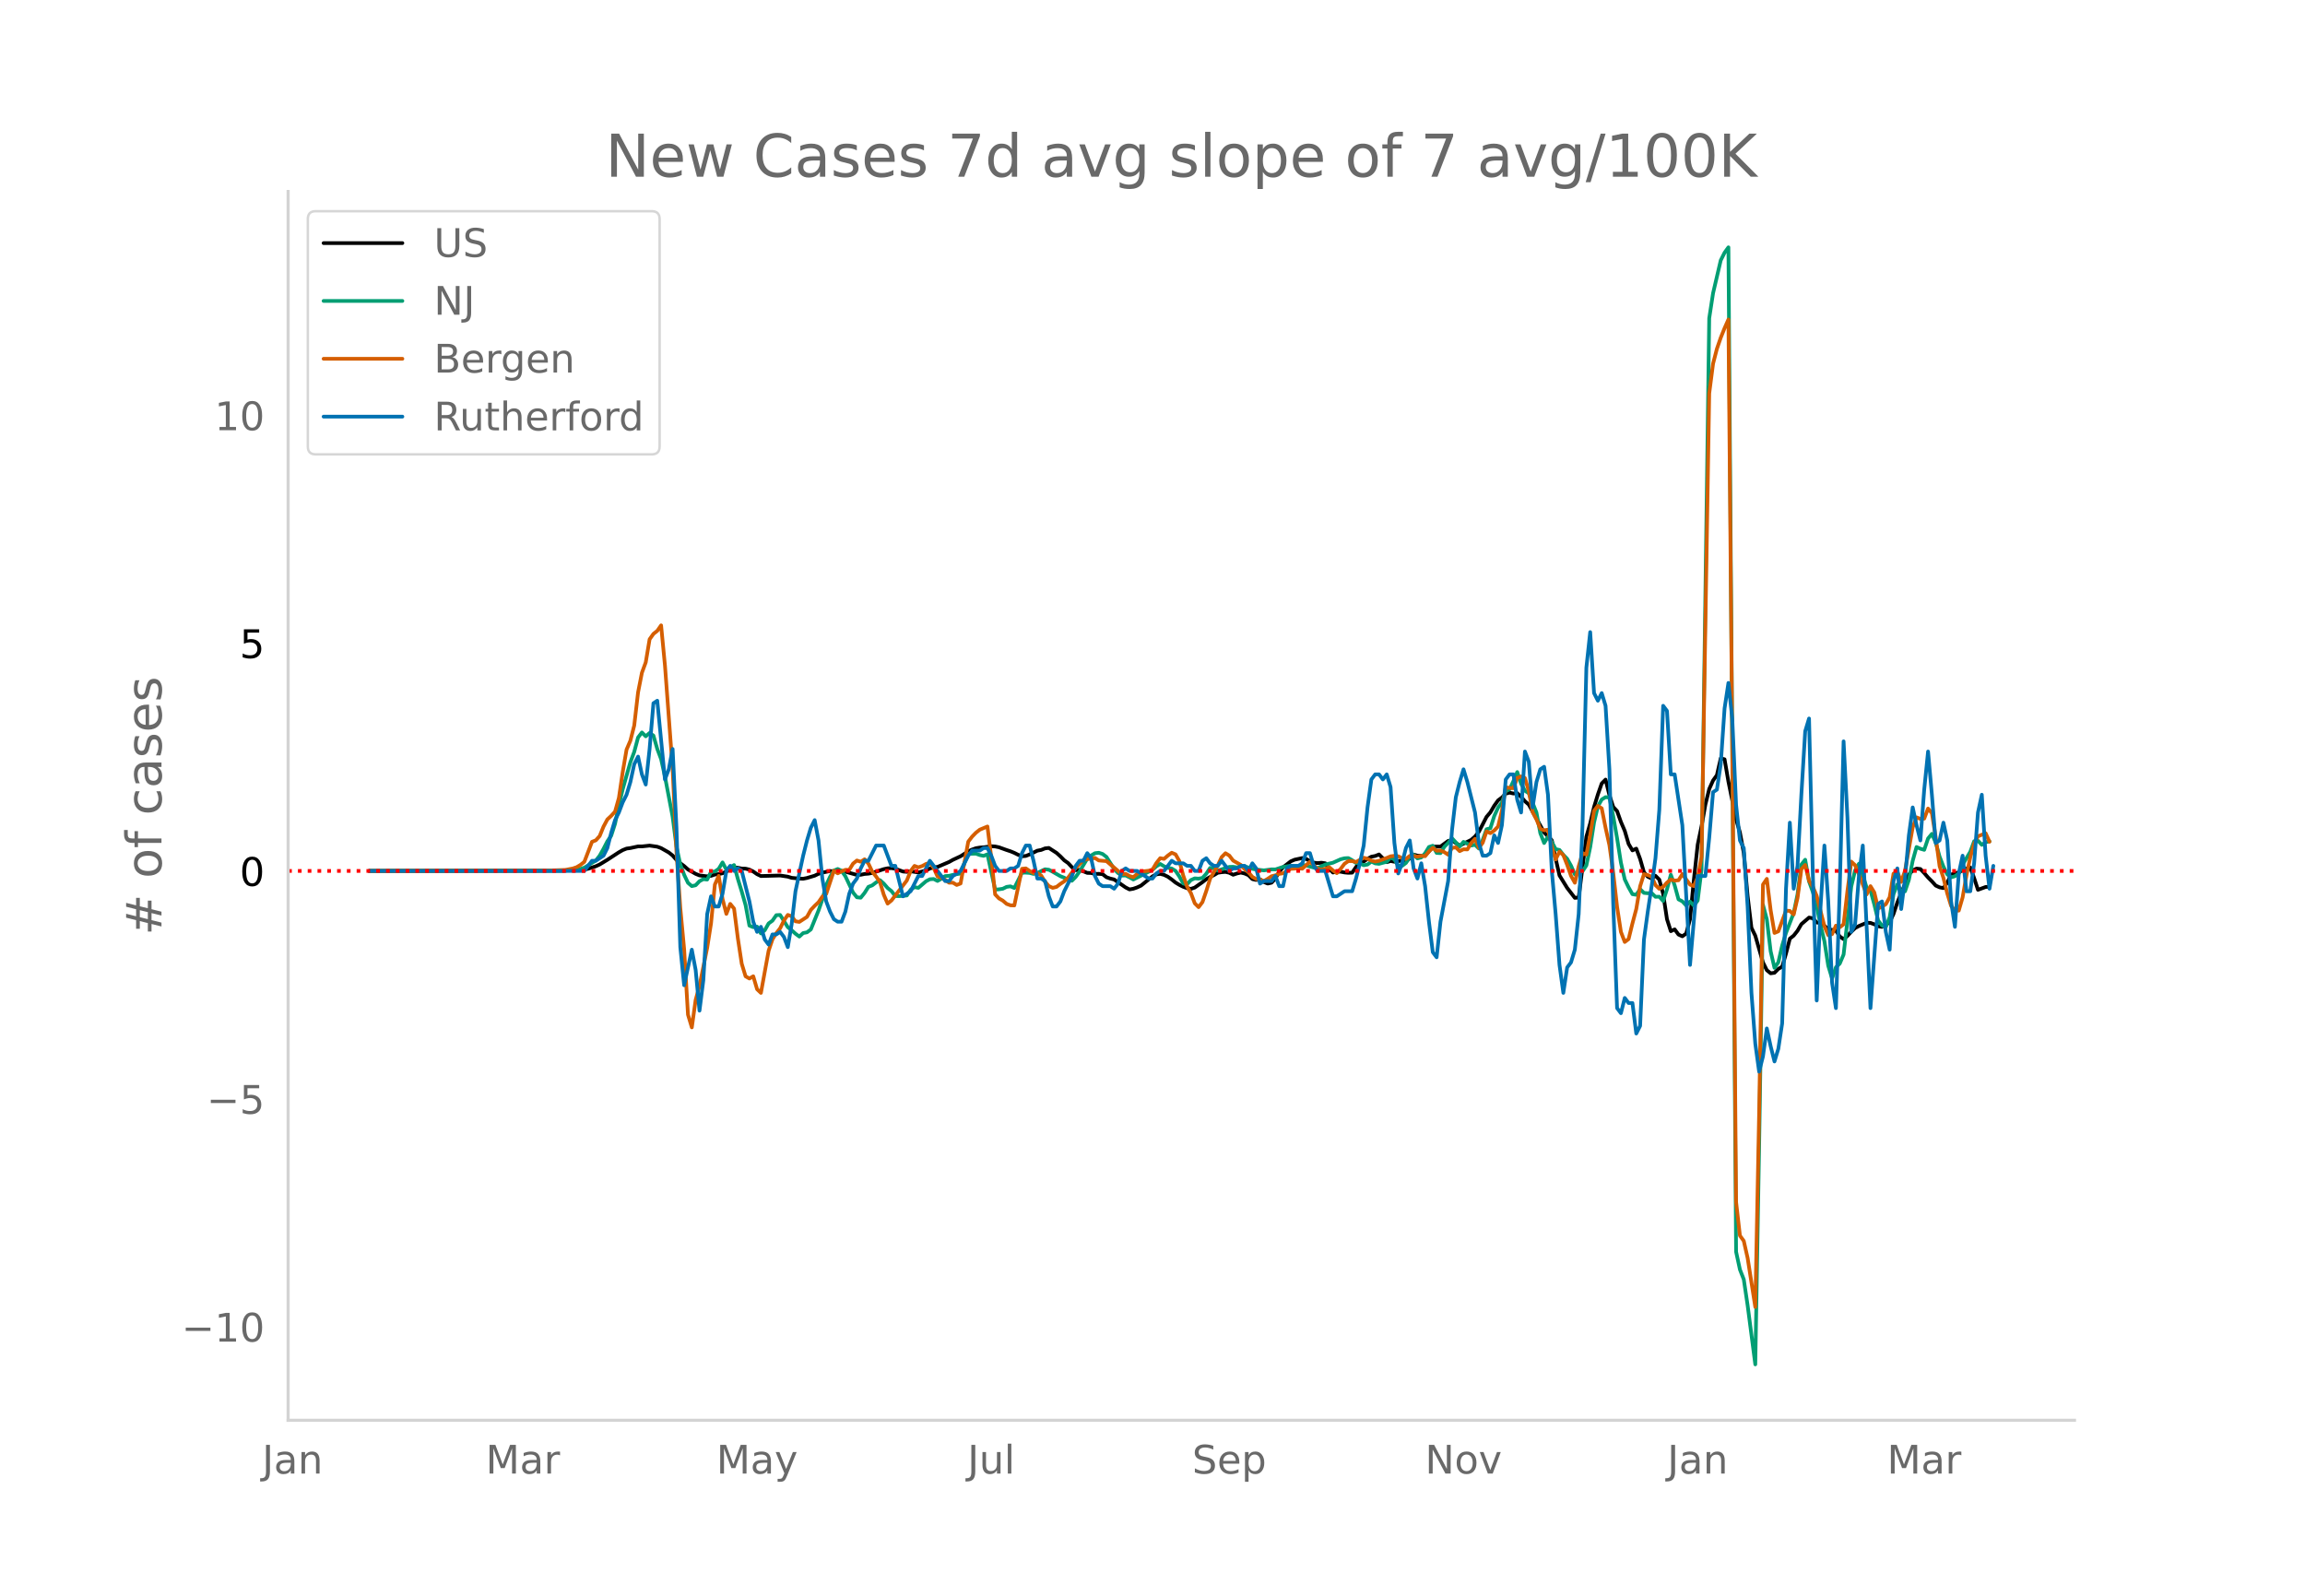 <svg height="864" viewBox="0 0 936 648" width="1248" xmlns="http://www.w3.org/2000/svg" xmlns:xlink="http://www.w3.org/1999/xlink"><defs><style>*{stroke-linecap:butt;stroke-linejoin:round}</style></defs><g id="figure_1"><path d="M0 648h936V0H0z" style="fill:#fff" id="patch_1"/><g id="axes_1"><path d="M117 576.72h725.4V77.76H117z" style="fill:none" id="patch_2"/><path clip-path="url(#p2f4868e73c)" d="m149.973 353.66 77.95-.134 7.794-.279 1.56-.165 1.558-.304 3.118-1.022 1.56-.722 3.117-1.887 4.677-3.06 1.56-.883 1.558-.623 1.56-.21 3.117-.673 1.56.008 3.117-.334 3.118.452 1.56.566 3.117 1.772 1.56 1.24 1.558 1.798 1.56 1.322 1.558 1.16 1.56 1.385 3.117 1.778 1.56.644 3.117.364 1.56-.197 1.558-.532 1.56-.176 1.558-.335 1.56-.716 1.558-.951 1.56-.722 1.558.15 1.56.318 1.558.043 1.56.383 1.558.782 1.56 1.09 1.558.744 7.795-.216 3.118.468 1.56.48 3.117.307 1.56.055 1.558-.304 3.118-.933 1.559-.752 1.559-.497 3.118-.63 3.118.113 1.559-.123 1.559.265 4.677 1.32 1.559-.069 1.559-.328 1.559-.121 1.559-.294 4.677-1.55 1.559-.33 1.559-.08 1.559.266 3.118 1.12 1.559.13 1.559-.236 3.118.493 3.118-.826 1.559-.786 1.559-.46 1.559-.185 4.677-2.007 1.559-.873 3.118-1.447 3.118-1.979 1.559-.744 1.559-.544 1.559-.263 1.559-.105 3.118-.445 1.559.103 1.559.324 3.118 1.123 1.559.509 1.559.64 1.559.781 1.559.61 1.559-.14 1.559-.621 3.118-1.523 1.559-.3 1.559-.627 1.559-.177 3.118 2.008 1.559 1.41 1.559 1.598 1.559 1.112 1.559 1.667 1.559 1.24 1.559-.143 3.118 1.236 1.559.05 1.559.356 1.559-.015 1.559.139 1.559 1.226 1.559.554 1.559.366 4.677 3.244 1.559.798 1.559-.28 1.559-.545 1.559-.719 3.118-2.517 1.559-1.242 1.559-.82 1.559-.192 1.559.4 1.559.769 1.559 1.108 1.559 1.252 1.559.943 1.558.768 1.56.575 1.558.27 1.56-.523 3.117-2.2 1.56-1.219 1.558-.897 1.56-.765 1.558-.932 1.56-.236 1.558-.121 1.56.36 1.558.804 1.56-.53 1.558-.348 1.56.372 1.558.686 1.56 1.575 1.558.357 1.56-.267 1.558 1.104 1.56.626 1.558-.344 1.56-1.716 1.558-2.786 1.56-1.75 3.117-2.421 1.56-.674 3.117-.664 1.56.332 1.558.906 1.56.634 1.558.171 1.56-.147 1.558.224 1.56 2.17 1.558 1.584 1.56-.366 1.558.026 1.56.31 1.558.143 1.56-.059 1.558-2.27 1.56-2.043 1.558-.19 1.56-1.105 1.558-.87 1.56-.298 1.558-.618 3.118 3.14 1.56-.474 1.558.294 3.118-.488 1.56.54 3.117-2.974 1.56.447 1.558.095 1.56-.238 1.558-1.613 1.56-1.924 3.117.008 3.118-2.294 1.56-.316 1.558 1.177 1.56 1.01 4.676-2.305 1.56-1.363 1.558-1.93 3.118-6.058 1.559-1.829 1.559-2.667 1.559-2.181 1.559-1.165 1.559-1.573 1.559-.408 1.559.349 1.559-.13 1.559 1.483 1.559 1.775 1.559 1.371 6.236 11.31 3.118 3.176 1.559 7.45 1.559 6.84 3.118 5.058 3.118 4.037 1.559-.13 3.118-24.717 1.559-5.398 1.559-6.647 1.559-5.094 1.559-4.466 1.559-1.567 1.559 6.295 1.559 4.818 1.559 1.673 1.559 4.395 1.559 3.639 1.559 5.302 1.559 2.632 1.559-.721 1.559 4.187 1.559 5.396 1.559 1.821 1.559.733 1.559-1.108 1.559 1.552 1.559 5.79 1.559 10.298 1.559 4.859 1.559-.74 1.559 2.106 1.559.707 1.559-1.106 1.559-5.803 1.559-16.046 1.559-14.275 1.559-7.44 1.559-8.813 1.559-6.325 1.559-3.466 1.559-2.159 1.559-6.84 1.559.4 1.559 9.067 3.118 15.3 1.559 5.343 1.559 8.32 1.559 17.496 1.559 12.894 1.559 3.224 3.118 10.833 1.559 3.15 1.559 1.277 1.559-.218 1.559-1.576 1.559-.888 1.559-5.33 1.559-6.056 1.559-1.246 1.559-1.958 1.559-2.685 3.118-2.675 1.559.297 1.559 1.699 1.559.245 1.559 1.064 1.559 1.434 3.118.545 1.559 2.38 1.558 1.09 1.56-1.309 1.558-1.709 1.56-1.476 1.558-.84 3.118-1.315 1.56.055 1.558.565 1.56.787 1.558.265 1.56-.823 1.558-1.13 1.56-3.29 1.558-4.66 4.677-11.343 1.56-1.684 1.558-.738 1.56.17 1.558 1.63 1.56 1.807 1.558 1.566 1.56 1.729 1.558.71 1.56.31 1.558-2.205 1.56-3.26 1.558-.623 1.56-.255 1.558-.99 1.56-.619 1.558-.431 1.56 4.314 1.558 4.758 3.118-1.15 1.56-.092h0" style="fill:none;stroke:#000;stroke-linecap:round;stroke-width:1.5" id="line2d_1"/><path clip-path="url(#p2f4868e73c)" d="m149.973 353.656 77.95-.097 4.676-.228 1.56-.185 1.558-.323 1.56-.485 4.676-2.912 1.56-1.964 1.558-2.792 1.56-3.04 1.558-2.27 1.56-4.85 1.558-7.466 1.56-6.573 3.117-10.99 1.56-4.163 1.558-5.855 1.56-2.039 1.558 1.567 1.56-1.358 1.558 1.05 1.56 5.42 1.558 4.142 1.56 7.086 3.117 16.33 1.56 12.11 1.558 7.222 1.56 4.224 1.558 3.27 1.56 1.337 1.558-.351 1.56-1.648 1.558-.827 1.56.17 1.558-3.159 1.56-.104 1.558-1.092 1.56-2.609 1.558 2.96 3.118-1.889 1.56 5.685 1.558 5.06 1.56 5.519 1.558 8.323 1.56.635 1.558-.212 1.56 2.755 1.558-1.293 1.56-2.761 1.558-1.123 1.56-2.236 1.558-.092 3.118 4.962 1.56 1.231 1.558 1.422 1.56 1.172 1.558-1.431 1.56-.304 1.558-1.17 3.118-7.672 1.559-4.477 1.559-5.848 1.559-3.357 1.559-2.538 1.559-.664 1.559.734 1.559 2.236 3.118 6.603 1.559 1.926 1.559.168 1.559-1.943 1.559-2.466 1.559-.604 1.559-1.188 1.559-.931 1.559 1.399 1.559 1.794 1.559 1.256 1.559 1.997 1.559.06 3.118-.27 1.559-2.341 1.559-1.06 1.559.307 3.118-2.683 1.559-.81 1.559-.11 1.559.795 1.559-.904 1.559-1.088 1.559-.085 1.559-.402 3.118-.553 1.559-4.196 1.559-3.78 3.118-.075 1.559.564 1.559.327 1.559-.642 3.118 14.335 1.559-.106 1.559-.234 1.559-.768 1.559-.208 1.559.672 3.118-6.208 1.559-.025 1.559.11 1.559.413 1.559-.32 1.559-.852 1.559-.718 1.559.189 1.559.825 3.118 1.8 1.559.606 1.559.891 1.559.353 1.559-1.58 1.559-2.198 3.118-5.193 1.559-1.282 1.559-.927 1.559-.19 1.559.496 1.559 1.212 3.118 4.864 1.559 1.639 1.559 1.06 1.559-.054 1.559.752 1.559.89 3.118-1.564 4.677-2.404 1.559-1.386 1.559-.96 1.559.943 1.559.625 1.559.3 1.559.945 1.559 2.3 1.558 2.824 1.56.317 1.558-1.716 1.56-.69 1.558.12 1.56-.278 1.558-1.722 1.56-2.362 1.558.176 1.56.9 4.676-1.486 1.56-.04 1.558.24 1.56-.381 1.558-.07 3.118 1.033 1.56.28 3.117.356 3.118-.417 1.56.032 3.117-1.027 3.118-.48 1.56.263 1.558-.123 1.56-.48 1.558.24 3.118.86 1.56.218 3.117-1.47 3.118-.737 3.118-1.401 1.56-.396 1.558-.082 1.56.869 1.558 1.131 1.56.153 1.558.757 1.56-.287 1.558-1.206 1.56.738 1.558.177 3.118-.84 1.56-1.733 1.558.812 1.56 2.532 1.558.058 1.56-1.174 1.558-2.474 1.56-.863 1.558 1.483 1.56-.38 1.558-1.718 1.56-2.54 1.558-.5 1.56 2.91 1.558.086 1.56-2.569 1.558-1.585 1.56-1.899 3.117 3.372 1.56-1.888 3.117 1.494 1.56-.333 1.558 1.535 1.559-3.485 1.559-4.339 1.559-.412 1.559-4.92 1.559-3.454 1.559-2.056 1.559-4.61 1.559-.773 1.559-3.33 1.559-3.67 1.559 4.747 1.559 2.842 1.559 1.006 3.118 7.842 1.559 8.355 1.559 4.027 1.559-2.554 1.559 2.092 1.559 2.94 1.559.338 1.559 2.005 1.559 1.578 1.559 2.789 1.559 3.552 3.118-1.252 1.559-2.398 1.559-7.415 1.559-10.011 1.559-6.556 1.559-2.77 1.559-.968 1.559.164 1.559 7.598 1.559 8.901 1.559 9.934 1.559 6.814 1.559 3.227 1.559 2.768 1.559.242 1.559-2.268 1.559 1.5 1.559.145 1.559-.074 1.559 1.52 1.559-.036 1.559 1.735 1.559-4.745 1.559-5.9 1.559 4.292 1.559 5.69 1.559.814 1.559 1.662 1.559-1.582 1.559 1.659 1.559-2.086 1.559-12.562 3.118-223.875 1.559-10.157 3.118-13.364 1.559-3.118 1.559-2.156 3.118 407.887 1.559 7.213 1.559 3.992 1.559 10.515 3.118 23.993 1.559-88.83 1.559-97.771 1.559 5.837 1.559 13.015 1.559 6.73 1.559-2.236 1.559-6.817 1.559-5.145 3.118-8.078 1.559-7.552 1.559-12.102 1.559-1.973 1.559 8.807 1.559 4.333 1.559 5.725 1.559 7.749 1.559 6.43 1.559 9.99 1.559 5.175 1.559-4.545 1.559-1.493 1.558-3.671 3.118-27.622 1.56-6.56 1.558-2.707 1.56 4.67 1.558 5.04 1.56 1.132 1.558 5.721 1.56 6.52 1.558 1.992 1.56.672 1.558-4.041 1.56-9.359 1.558-3.92 1.56 2.681 1.558.108 1.56-4.651 1.558-7.749 1.56-5.595 1.558.69 1.56.458 1.558-4.614 1.56-1.877 1.558 3.561 1.56 5.664 1.558 4.037 1.56 3.193 1.558 1.205 1.56-.461 1.558-1.093 1.56-3.597 3.117-5.24 1.56-4.273 1.558-.221 1.56 1.685 1.558-1.041 1.56-.377h0" style="fill:none;stroke:#009e73;stroke-linecap:round;stroke-width:1.5" id="line2d_2"/><path clip-path="url(#p2f4868e73c)" d="m149.973 353.656 68.595-.1 6.236-.143 4.677-.162 3.118-.587 1.56-.527 1.558-.931 1.56-1.236 3.117-8.143 1.56-.607 1.558-1.742 1.56-3.829 1.558-2.896 1.56-1.459 1.558-1.721 1.56-5.55 1.558-10.533 1.56-9.095 1.558-3.646 1.56-6.158 1.558-13.45 1.56-7.96 1.558-4.233 1.56-9.358 1.558-2.188 1.56-1.236 1.558-2.228 1.56 16.245 3.117 41.91 1.56 33.846 1.558 22.727 1.56 16.812 1.558 26.535 1.56 5.185 1.558-11.201 1.56-5.651 3.117-15.435 1.56-9.925 1.558-15.78 1.56-3.544 1.558 9.378 1.56 6.057 1.558-4.052 1.56 1.904 1.558 12.154 1.56 10.25 1.558 5.104 1.56.89 1.558-.91 1.56 5.266 1.558 1.478 3.118-17.095 1.56-4.639 1.558-2.512 1.56-1.985 1.558-3.16 1.56-2.268 1.558.527 1.56 2.066 1.558.243 3.118-2.046 1.56-2.836 1.558-1.64 1.559-1.48 1.559-2.268 1.559-1.073 3.118-9.44 1.559 1.054 1.559-.79 1.559-.628 1.559.02 1.559-2.552 1.559-1.256 1.559.506 1.559-.992 1.559 1.762 1.559 3.282 1.559 1.944 1.559 2.248 1.559 5.145 1.559 3.606 1.559-1.276 6.236-8.102 1.559-3.87 1.559-2.065 1.559.587 1.559-.527 1.559-.85 1.559-.446 1.559 2.107 1.559 3.423 1.559.527 1.559.83 1.559 1.175 1.559-.02 1.559.931 1.559-.587 3.118-16.995 1.559-2.025 1.559-1.6 1.559-1.236 3.118-1.296 1.559 12.66 1.559 14.908 1.559 1.64 1.559.892 1.559 1.336 1.559.568 1.559.06 3.118-14.887 1.559-.163 1.559 1.054 1.559.85 1.559-.06 1.559 1.053 1.559 2.512 1.559 1.782 1.559.71 1.559-.386 1.559-1.215 1.559-1.033 1.559-1.479 1.559-2.106 1.559-1.844 3.118-3.18 1.559-.445 1.559-.142 1.559-.304 1.559 1.013 3.118.263 6.236 5.287 1.559-.122 1.559.892 1.559.465 1.559-1.336 1.559-.932 3.118-.345 1.559-.486 1.559-2.633 1.559-1.985 1.559.284 1.559-1.357 1.559-1.135 1.559.669 1.559 2.754 1.558 5.834 1.56 4.517 1.558 2.633 1.56 4.132 1.558 1.56 1.56-2.046 1.558-4.497 1.56-5.003 3.117-5.428 1.56-3.342 1.558-1.58 1.56.952 1.558 2.046 3.118 1.742 1.56 1.742 1.558 1.276 1.56 1.843 1.558.87 1.56.203 1.558.628 1.56-.911 1.558-1.053 1.56-.365 1.558-.587 1.56-.243 3.117-1.803 3.118-.203 1.56.142 3.117-2.816 3.118 2.877 1.56.324 1.558-.365 1.56-.648 1.558 1.337 1.56 1.094 1.558-1.742 1.56-2.066 1.558-1.074h1.56l1.558.365 3.118-1.742 1.56.445 1.558.73 1.56.384 1.558-.303 3.118-1.155 1.56-.668 1.558-.203 1.56.182 1.558.79 1.56.284 1.558-1.215h1.56l1.558.303 1.56-.344 1.558.162 1.56-1.944 1.558-1.459 1.56 1.175 1.558-.081 1.56.648 1.558 1.053 1.56-2.775 1.558-.222 1.56 1.539 1.558-.75 1.56.061 1.558-2.592 1.56-1.702 1.558 3.646 1.559-2.066 1.559-4.618 1.559.729 1.559-1.074 1.559-1.62 1.559-6.421 1.559-9.52 1.559.263 1.559.122 1.559-4.193 1.559-.588 1.559.628 1.559 5.348 1.559 8.487 1.559 2.977 1.559 3.788 1.559.648 1.559-.263 1.559 6.907 1.559 5.186 1.559-3.2 1.559 1.437 1.559 3.95 1.559 4.457 1.559 2.815 1.559-6.684 1.559-5.368 1.559.608 1.559-8.001 1.559-9.763 1.559-2.006 1.559.993 1.559 7.88 1.559 7.048 1.559 11.262 1.559 13.794 1.559 10.189 1.559 4.091 1.559-1.195 1.559-6.34 1.559-5.854 1.559-9.236 1.559-4.922 1.559.385 1.559.648 1.559 3.423 1.559 1.499 1.559-.77 1.559-1.762 1.559-1.215 1.559.405 1.559-.122 1.559-2.511 3.118 4.294 1.559.587 1.559-3.605 1.559-8.265 3.118-188.214 1.559-12.052 1.559-6.037 1.559-4.517 1.559-3.889 1.559-3.504 1.559 171.504 1.559 186.878 1.559 13.632 1.559 2.167 1.559 6.907 3.118 19.912 1.559-78.713 1.559-92.832 1.559-2.309 1.559 12.74 1.559 9.217 1.559-.648 3.118-8.426 1.559.141 1.559 1.439 1.559-6.705 1.559-11.708 1.559-1.701 1.559 6.42 1.559 2.432 1.559 3.727 3.118 12.274 1.559 3.667 1.559-.426 1.559-3.443 1.559.668 1.558-1.235 1.56-13.51 1.558-11.931 1.56 1.458 1.558 3.727 3.118 8.143 1.56-3.363 1.558 2.553 1.56 6.522 1.558-.75 1.56-.992 1.558-2.836 1.56-9.58 1.558-.831 1.56 4.193 1.558-4.538 3.118-17.642 1.56-4.031 1.558.608 1.56-.102 1.558-4.091 1.56 1.884 1.558 9.864 1.56 11.627 1.558 4.76 1.56 6.32 1.558 5.063 1.56 1.904 1.558.02 1.56-5.367 1.558-8.953 1.56-7.373 1.558-5.47 1.56-3.017 3.117-1.236 1.56 3.444h0" style="fill:none;stroke:#d55e00;stroke-linecap:round;stroke-width:1.5" id="line2d_3"/><path clip-path="url(#p2f4868e73c)" d="M149.973 353.656h87.303l3.118-4.126h1.56l3.117-2.063 1.56-3.095 1.558-6.19 1.56-5.159 1.558-3.094 1.56-4.127 1.558-3.095 1.56-5.158 1.558-7.222 1.56-3.095 1.558 7.222 1.56 4.126 1.558-14.443 1.56-18.57 1.558-1.031 3.118 31.981 1.56-4.126 1.558-8.254 1.56 31.981 1.558 48.488 1.56 15.475 3.117-14.443 1.56 8.253 1.558 16.506 1.56-12.38 1.558-26.822 1.56-7.222 1.558 4.127h1.56l1.558-5.159 1.56-9.285 1.558-2.063 1.56 2.063 1.558-1.031 1.56 1.031 3.117 12.38 1.56 8.253 1.558 4.127 1.56-2.063 1.558 5.158 1.56 2.063 1.558-4.126h1.56l1.558-1.032 1.56 2.063 1.558 4.127 1.56-9.285 1.558-13.411 3.118-14.443 1.56-6.19 1.558-5.159 1.56-3.095 1.558 8.254 1.559 15.474 1.559 9.285 1.559 4.127 1.559 3.095 1.559 1.031h1.559l1.559-4.126 1.559-7.222 1.559-4.126 1.559-2.064 1.559-4.126 1.559-3.095h1.559l3.118-6.19h3.118l3.118 8.253h1.559l3.118 12.38 3.118-2.063 3.118-6.19h1.559l3.118-6.19 6.236 8.253h1.559l1.559-2.063 3.118-2.064 3.118-6.19 1.559-2.063h3.118l1.559-1.031h1.559l1.559 3.095 1.559 4.126 1.559 2.063h3.118l1.559-1.031h1.559l1.559-1.032 1.559-5.158 1.559-3.095h1.559l1.559 6.19 1.559 7.221h1.559l1.559 1.032 1.559 6.19 1.559 4.127h1.559l1.559-2.064 1.559-4.126 3.118-6.19 1.559-4.127 1.559-2.063h1.559l1.559-3.095 1.559 2.063 1.559 7.222 1.559 3.095 1.559 1.031h3.118l1.559 1.032 1.559-2.063 1.559-5.159 1.559-1.031 1.559 1.031h3.118l4.677 3.095h1.559l1.559-2.063 1.559-1.032h1.559l3.118-4.126 1.559 1.032h3.117l1.56 1.031h1.558l1.56 2.063h1.558l1.56-4.126 1.558-1.032 1.56 2.064 1.558 1.031h1.56l1.558-2.063 3.118 4.126 1.56-1.031h1.558l1.56-1.032h1.558l1.56 2.063 1.558-3.094 1.56 2.063 1.558 6.19 1.56-1.032h3.117l1.56-2.063 1.558 4.126h1.56l1.558-7.221 1.56-1.032h3.117l1.56-1.031 1.558-4.127h1.56l1.558 5.158 1.56 2.063h3.117l3.118 10.317h1.56l3.117-2.063h3.118l1.56-5.159 1.558-6.19 1.56-7.221 1.558-15.475 1.56-11.348 1.558-2.063h1.56l1.558 2.063 1.56-2.063 1.558 5.158 1.56 22.696 1.558 12.38 1.56-4.126 1.558-6.19 1.56-3.095 1.558 11.348 1.56 4.126 1.558-6.19 1.56 9.285 1.558 14.443 1.56 12.38 1.558 2.064 1.56-14.444 3.117-16.506 1.56-20.633 1.558-13.411 1.56-6.19 1.558-5.158 1.56 5.158 3.117 12.38 1.56 12.38 1.558 5.158h1.559l1.559-1.032 1.559-7.222 1.559 3.095 1.559-7.221 1.559-18.57 1.559-2.063h1.559l1.559 10.316 1.559 5.159 1.559-24.76 1.559 4.127 1.559 18.57 1.559-10.317 1.559-5.158 1.559-1.032 1.559 11.348 1.559 30.95 1.559 17.538 1.559 20.633 1.559 11.348 1.559-10.317 1.559-2.063 1.559-5.158 1.559-14.443 1.559-36.108 1.559-63.962 1.559-14.444 1.559 24.76 1.559 3.095 1.559-3.095 1.559 5.158 1.559 25.792 1.559 54.677 1.559 42.298 1.559 2.063 1.559-6.19 1.559 2.063h1.559l1.559 12.38 1.559-3.095 1.559-35.076 1.559-11.348 1.559-10.317 1.559-11.348 1.559-19.601 1.559-42.298 1.559 2.064 1.559 25.79h1.559l3.118 20.634 3.118 56.74 3.118-36.107h3.118l1.559-15.475 1.559-18.57 1.559-1.031 1.559-10.317 1.559-22.696 1.559-10.317 1.559 14.444 1.559 35.076 1.559 14.443 1.559 3.095 1.559 23.728 1.559 35.076 1.559 20.633 1.559 11.348 1.559-6.19 1.559-11.348 1.559 7.221 1.559 6.19 1.559-5.158 1.559-10.317 1.559-54.677 1.559-26.823 1.559 26.823 1.559-9.285 1.559-28.886 1.559-25.791 1.559-5.158 1.559 63.962 1.559 50.55 1.559-38.17 1.559-24.76 1.559 22.696 1.559 33.013 1.559 10.317 1.559-48.488 1.558-59.836 1.56 30.95 1.558 46.424 1.56-3.095 1.558-19.601 1.56-12.38 3.117 66.026 3.118-42.298 1.56-1.032 1.558 12.38 1.56 7.222 1.558-27.855 1.56-5.158 1.558 16.506 1.56-12.38 1.558-17.538 1.56-11.348 1.558 7.222 1.56 6.19 1.558-20.633 1.56-15.475 1.558 17.538 1.56 19.601 1.558-1.031 1.56-7.222 1.558 7.222 1.56 24.76 1.558 10.316 1.56-21.665 1.558-7.221 1.56 14.443h1.558l1.56-11.348 1.558-20.633 1.56-7.222 1.558 24.76 1.56 13.411 1.558-9.285h0" style="fill:none;stroke:#0072b2;stroke-linecap:round;stroke-width:1.5" id="line2d_4"/><path clip-path="url(#p2f4868e73c)" d="M117 353.656h725.4" style="fill:none;stroke:red;stroke-dasharray:1.5,2.475;stroke-dashoffset:0;stroke-width:1.5" id="line2d_5"/><path d="M117 576.72V77.76" style="fill:none;stroke:#d3d3d3;stroke-linecap:square;stroke-linejoin:miter;stroke-width:1.25" id="patch_3"/><path d="M117 576.72h725.4" style="fill:none;stroke:#d3d3d3;stroke-linecap:square;stroke-linejoin:miter;stroke-width:1.25" id="patch_4"/><g id="matplotlib.axis_1"><g id="xtick_1"><g style="fill:#696969" transform="matrix(.16 0 0 -.16 106.46 598.378)" id="text_1"><defs><path d="M9.813 72.906h9.859V5.078q0-13.187-5-19.14-5-5.954-16.094-5.954h-3.75v8.297h3.078q6.531 0 9.219 3.672Q9.813-4.39 9.813 5.078z" id="DejaVuSans-74"/><path d="M34.281 27.484q-10.89 0-15.093-2.484-4.204-2.484-4.204-8.5 0-4.781 3.157-7.594 3.156-2.797 8.562-2.797 7.485 0 12 5.297 4.516 5.297 4.516 14.078v2zm17.922 3.72V0H43.22v8.297Q40.14 3.328 35.547.953q-4.594-2.375-11.234-2.375-8.391 0-13.36 4.719Q6 8.016 6 15.922q0 9.219 6.172 13.906 6.187 4.688 18.437 4.688h12.61v.89q0 6.203-4.078 9.594-4.078 3.39-11.453 3.39-4.688 0-9.141-1.124-4.438-1.125-8.531-3.375v8.312q4.921 1.906 9.562 2.844 4.64.953 9.031.953 11.875 0 17.735-6.156 5.86-6.14 5.86-18.64z" id="DejaVuSans-97"/><path d="M54.89 33.016V0h-8.984v32.719q0 7.765-3.031 11.61-3.031 3.858-9.078 3.858-7.281 0-11.484-4.64-4.204-4.625-4.204-12.64V0H9.08v54.688h9.03v-8.5q3.235 4.937 7.594 7.374Q30.078 56 35.797 56q9.422 0 14.25-5.828 4.844-5.828 4.844-17.156z" id="DejaVuSans-110"/></defs><use xlink:href="#DejaVuSans-74"/><use x="29.492" xlink:href="#DejaVuSans-97"/><use x="90.771" xlink:href="#DejaVuSans-110"/></g></g><g id="xtick_2"><g style="fill:#696969" transform="matrix(.16 0 0 -.16 197.239 598.378)" id="text_2"><defs><path d="M9.813 72.906h14.703l18.593-49.61 18.703 49.61h14.704V0H66.89v64.016l-18.797-50h-9.907l-18.796 50V0H9.813z" id="DejaVuSans-77"/><path d="M41.11 46.297q-1.516.875-3.297 1.281Q36.03 48 33.89 48q-7.625 0-11.703-4.953-4.079-4.953-4.079-14.234V0H9.08v54.688h9.03v-8.5q2.844 4.984 7.375 7.39Q30.031 56 36.531 56q.922 0 2.047-.125 1.125-.11 2.484-.36z" id="DejaVuSans-114"/></defs><use xlink:href="#DejaVuSans-77"/><use x="86.279" xlink:href="#DejaVuSans-97"/><use x="147.559" xlink:href="#DejaVuSans-114"/></g></g><g id="xtick_3"><g style="fill:#696969" transform="matrix(.16 0 0 -.16 290.891 598.378)" id="text_3"><defs><path d="M32.172-5.078q-3.797-9.766-7.422-12.735-3.61-2.984-9.656-2.984H7.906v7.516h5.282q3.703 0 5.75 1.765Q21-9.766 23.483-3.219l1.61 4.094-22.11 53.813H12.5l17.094-42.766 17.093 42.766h9.516z" id="DejaVuSans-121"/></defs><use xlink:href="#DejaVuSans-77"/><use x="86.279" xlink:href="#DejaVuSans-97"/><use x="147.559" xlink:href="#DejaVuSans-121"/></g></g><g id="xtick_4"><g style="fill:#696969" transform="matrix(.16 0 0 -.16 392.877 598.378)" id="text_4"><defs><path d="M8.5 21.578v33.11h8.984V21.922q0-7.766 3.016-11.656 3.031-3.875 9.094-3.875 7.265 0 11.484 4.64 4.234 4.64 4.234 12.656v31h8.985V0h-8.984v8.406Q42.047 3.422 37.718 1q-4.313-2.422-10.032-2.422-9.421 0-14.312 5.86Q8.5 10.296 8.5 21.578zM31.11 56z" id="DejaVuSans-117"/><path d="M9.422 75.984h8.984V0H9.422z" id="DejaVuSans-108"/></defs><use xlink:href="#DejaVuSans-74"/><use x="29.492" xlink:href="#DejaVuSans-117"/><use x="92.871" xlink:href="#DejaVuSans-108"/></g></g><g id="xtick_5"><g style="fill:#696969" transform="matrix(.16 0 0 -.16 484.107 598.378)" id="text_5"><defs><path d="M53.516 70.516V60.89q-5.61 2.687-10.594 4-4.984 1.328-9.625 1.328-8.047 0-12.422-3.125t-4.375-8.89q0-4.845 2.906-7.313 2.907-2.453 11.016-3.97l5.953-1.218q11.031-2.11 16.281-7.406 5.25-5.297 5.25-14.172 0-10.61-7.11-16.078-7.093-5.469-20.812-5.469-5.172 0-11.015 1.172Q13.14.922 6.89 3.219v10.156q6-3.36 11.765-5.078 5.766-1.703 11.328-1.703 8.438 0 13.032 3.312 4.593 3.328 4.593 9.485 0 5.359-3.297 8.39-3.296 3.032-10.812 4.547L27.484 33.5q-11.03 2.188-15.968 6.875-4.922 4.688-4.922 13.047 0 9.672 6.812 15.234 6.813 5.563 18.766 5.563 5.14 0 10.453-.938 5.328-.922 10.89-2.765z" id="DejaVuSans-83"/><path d="M56.203 29.594v-4.39H14.891q.593-9.282 5.593-14.142 5-4.859 13.938-4.859 5.172 0 10.031 1.266 4.86 1.265 9.656 3.812v-8.5Q49.266.734 44.187-.344 39.11-1.422 33.892-1.422q-13.094 0-20.735 7.61-7.64 7.625-7.64 20.625 0 13.421 7.25 21.296Q20.016 56 32.328 56q11.031 0 17.453-7.11 6.422-7.093 6.422-19.296zm-8.984 2.64q-.094 7.36-4.125 11.75-4.032 4.407-10.672 4.407-7.516 0-12.031-4.25-4.516-4.25-5.203-11.97z" id="DejaVuSans-101"/><path d="M18.11 8.203v-29H9.077v75.484h9.031v-8.296q2.844 4.875 7.157 7.234Q29.594 56 35.594 56q9.968 0 16.187-7.906 6.235-7.907 6.235-20.797T51.78 6.484q-6.218-7.906-16.187-7.906-6 0-10.328 2.375-4.313 2.375-7.157 7.25zm30.578 19.094q0 9.906-4.079 15.547-4.078 5.64-11.203 5.64-7.14 0-11.218-5.64-4.079-5.64-4.079-15.547 0-9.906 4.078-15.547 4.079-5.64 11.22-5.64 7.124 0 11.202 5.64t4.078 15.547z" id="DejaVuSans-112"/></defs><use xlink:href="#DejaVuSans-83"/><use x="63.477" xlink:href="#DejaVuSans-101"/><use x="125" xlink:href="#DejaVuSans-112"/></g></g><g id="xtick_6"><g style="fill:#696969" transform="matrix(.16 0 0 -.16 578.671 598.378)" id="text_6"><defs><path d="M9.813 72.906h13.28l32.329-60.984v60.984h9.562V0h-13.28L19.39 60.984V0H9.813z" id="DejaVuSans-78"/><path d="M30.61 48.39q-7.22 0-11.422-5.64-4.204-5.64-4.204-15.453 0-9.813 4.172-15.453 4.188-5.64 11.453-5.64 7.188 0 11.375 5.655 4.203 5.672 4.203 15.438 0 9.719-4.203 15.406-4.187 5.688-11.375 5.688zm0 7.61q11.718 0 18.406-7.625 6.703-7.61 6.703-21.078 0-13.422-6.703-21.078-6.688-7.64-18.407-7.64-11.765 0-18.437 7.64-6.656 7.656-6.656 21.078 0 13.469 6.656 21.078Q18.844 56 30.609 56z" id="DejaVuSans-111"/><path d="M2.984 54.688H12.5L29.594 8.797l17.093 45.89h9.516L35.687 0H23.485z" id="DejaVuSans-118"/></defs><use xlink:href="#DejaVuSans-78"/><use x="74.805" xlink:href="#DejaVuSans-111"/><use x="135.986" xlink:href="#DejaVuSans-118"/></g></g><g id="xtick_7"><g style="fill:#696969" transform="matrix(.16 0 0 -.16 677.052 598.378)" id="text_7"><use xlink:href="#DejaVuSans-74"/><use x="29.492" xlink:href="#DejaVuSans-97"/><use x="90.771" xlink:href="#DejaVuSans-110"/></g></g><g id="xtick_8"><g style="fill:#696969" transform="matrix(.16 0 0 -.16 766.272 598.378)" id="text_8"><use xlink:href="#DejaVuSans-77"/><use x="86.279" xlink:href="#DejaVuSans-97"/><use x="147.559" xlink:href="#DejaVuSans-114"/></g></g></g><g id="matplotlib.axis_2"><g id="ytick_1"><g style="fill:#696969" transform="matrix(.16 0 0 -.16 73.733 544.782)" id="text_9"><defs><path d="M10.594 35.5h62.593v-8.297H10.594z" id="DejaVuSans-8722"/><path d="M12.406 8.297h16.11v55.625l-17.532-3.516v8.985l17.438 3.515h9.86V8.296H54.39V0H12.406z" id="DejaVuSans-49"/><path d="M31.781 66.406q-7.61 0-11.453-7.5Q16.5 51.422 16.5 36.375q0-14.984 3.828-22.484 3.844-7.5 11.453-7.5 7.672 0 11.5 7.5 3.844 7.5 3.844 22.484 0 15.047-3.844 22.531-3.828 7.5-11.5 7.5zm0 7.813q12.266 0 18.735-9.703 6.468-9.688 6.468-28.141 0-18.406-6.468-28.11-6.47-9.687-18.735-9.687-12.25 0-18.718 9.688-6.47 9.703-6.47 28.109 0 18.453 6.47 28.14Q19.53 74.22 31.78 74.22z" id="DejaVuSans-48"/></defs><use xlink:href="#DejaVuSans-8722"/><use x="83.789" xlink:href="#DejaVuSans-49"/><use x="147.412" xlink:href="#DejaVuSans-48"/></g></g><g id="ytick_2"><g style="fill:#696969" transform="matrix(.16 0 0 -.16 83.912 452.258)" id="text_10"><defs><path d="M10.797 72.906h38.719v-8.312H19.828v-17.86q2.14.735 4.281 1.094 2.157.36 4.313.36 12.203 0 19.328-6.688 7.14-6.688 7.14-18.11 0-11.765-7.328-18.296-7.328-6.516-20.656-6.516-4.593 0-9.36.781-4.75.782-9.827 2.344v9.922q4.39-2.39 9.078-3.563 4.687-1.171 9.906-1.171 8.453 0 13.375 4.437 4.938 4.438 4.938 12.063 0 7.609-4.938 12.047-4.922 4.453-13.375 4.453-3.953 0-7.89-.875-3.922-.875-8.016-2.735z" id="DejaVuSans-53"/></defs><use xlink:href="#DejaVuSans-8722"/><use x="83.789" xlink:href="#DejaVuSans-53"/></g></g><g id="ytick_3"><use xlink:href="#DejaVuSans-48" transform="matrix(.16 0 0 -.16 97.32 359.735)" id="text_11"/></g><g id="ytick_4"><use xlink:href="#DejaVuSans-53" transform="matrix(.16 0 0 -.16 97.32 267.212)" id="text_12"/></g><g id="ytick_5"><g style="fill:#696969" transform="matrix(.16 0 0 -.16 87.14 174.689)" id="text_13"><use xlink:href="#DejaVuSans-49"/><use x="63.623" xlink:href="#DejaVuSans-48"/></g></g><g style="fill:#696969" transform="matrix(0 -.2 -.2 0 65.573 379.813)" id="text_14"><defs><path d="M51.125 44H36.922l-4.11-16.313h14.313zm-7.328 27.781-5.078-20.265h14.265L58.11 71.78h7.813L60.89 51.516h15.234V44h-17.14l-4-16.313h15.53V20.22H53.079L48 0h-7.813l5.032 20.219H30.906L25.875 0h-7.86l5.079 20.219H7.719v7.468h17.187L29 44H13.281v7.516h17.625l4.985 20.265z" id="DejaVuSans-35"/><path d="M37.11 75.984V68.5h-8.594q-4.828 0-6.72-1.953-1.874-1.953-1.874-7.031v-4.828h14.797v-6.985H19.922V0H10.89v47.703H2.297v6.984h8.594V58.5q0 9.125 4.25 13.297 4.25 4.187 13.468 4.187z" id="DejaVuSans-102"/><path d="M48.781 52.594v-8.407q-3.812 2.11-7.64 3.157-3.828 1.047-7.735 1.047-8.75 0-13.593-5.547-4.829-5.532-4.829-15.547 0-10.016 4.829-15.563 4.843-5.53 13.593-5.53 3.907 0 7.735 1.046 3.828 1.047 7.64 3.156V2.094Q45.016.344 40.984-.531q-4.015-.89-8.562-.89-12.36 0-19.64 7.765-7.266 7.765-7.266 20.953 0 13.375 7.343 21.031Q20.22 56 33.016 56q4.14 0 8.093-.86 3.953-.843 7.672-2.546z" id="DejaVuSans-99"/><path d="M44.281 53.078v-8.5q-3.797 1.953-7.906 2.922-4.094.984-8.5.984-6.688 0-10.031-2.047-3.344-2.046-3.344-6.156 0-3.125 2.39-4.906 2.391-1.781 9.626-3.39l3.078-.688q9.562-2.047 13.593-5.781 4.032-3.735 4.032-10.422 0-7.625-6.032-12.078-6.03-4.438-16.578-4.438-4.39 0-9.156.86Q10.688.296 5.422 2v9.281q4.984-2.594 9.812-3.89 4.829-1.282 9.579-1.282 6.343 0 9.75 2.172 3.421 2.172 3.421 6.125 0 3.656-2.468 5.61-2.453 1.953-10.813 3.765l-3.125.735q-8.344 1.75-12.062 5.39-3.704 3.64-3.704 9.985 0 7.718 5.47 11.906Q16.75 56 26.811 56q4.97 0 9.36-.734 4.406-.72 8.11-2.188z" id="DejaVuSans-115"/></defs><use xlink:href="#DejaVuSans-35"/><use x="83.789" xlink:href="#DejaVuSans-32"/><use x="115.576" xlink:href="#DejaVuSans-111"/><use x="176.758" xlink:href="#DejaVuSans-102"/><use x="211.963" xlink:href="#DejaVuSans-32"/><use x="243.75" xlink:href="#DejaVuSans-99"/><use x="298.73" xlink:href="#DejaVuSans-97"/><use x="360.01" xlink:href="#DejaVuSans-115"/><use x="412.109" xlink:href="#DejaVuSans-101"/><use x="473.633" xlink:href="#DejaVuSans-115"/></g></g><g style="fill:#696969" transform="matrix(.24 0 0 -.24 245.86 71.76)" id="text_15"><defs><path d="M4.203 54.688h8.985l11.234-42.672 11.172 42.672h10.593l11.235-42.672 11.187 42.672h8.985L63.28 0H52.688L40.922 44.828 29.109 0H18.5z" id="DejaVuSans-119"/><path d="M64.406 67.281v-10.39q-4.984 4.64-10.625 6.922-5.64 2.296-11.984 2.296-12.5 0-19.14-7.64-6.641-7.64-6.641-22.094 0-14.406 6.64-22.047 6.64-7.64 19.14-7.64 6.345 0 11.985 2.296 5.64 2.297 10.625 6.938V5.609Q59.234 2.094 53.437.33q-5.78-1.75-12.218-1.75-16.563 0-26.094 10.124-9.516 10.14-9.516 27.672 0 17.578 9.516 27.703 9.531 10.14 26.094 10.14 6.531 0 12.312-1.734 5.797-1.734 10.875-5.203z" id="DejaVuSans-67"/><path d="M8.203 72.906h46.875v-4.203L28.61 0H18.312L43.22 64.594H8.203z" id="DejaVuSans-55"/><path d="M45.406 46.39v29.594h8.985V0h-8.985v8.203Q42.578 3.328 38.25.953q-4.313-2.375-10.375-2.375-9.906 0-16.14 7.906-6.22 7.922-6.22 20.813 0 12.89 6.22 20.797Q17.968 56 27.874 56q6.063 0 10.375-2.375 4.328-2.36 7.156-7.234zm-30.61-19.093q0-9.906 4.079-15.547 4.078-5.64 11.203-5.64 7.125 0 11.219 5.64 4.11 5.64 4.11 15.547 0 9.906-4.11 15.547-4.094 5.64-11.219 5.64-7.125 0-11.203-5.64-4.078-5.64-4.078-15.547z" id="DejaVuSans-100"/><path d="M45.406 27.984q0 9.766-4.031 15.125-4.016 5.375-11.297 5.375-7.219 0-11.25-5.375-4.031-5.359-4.031-15.125 0-9.718 4.031-15.093t11.25-5.375q7.281 0 11.297 5.375 4.031 5.375 4.031 15.093zm8.985-21.203q0-13.953-6.203-20.765Q42-20.797 29.203-20.797q-4.734 0-8.937.703-4.203.703-8.157 2.172v8.735q3.954-2.141 7.813-3.157 3.86-1.031 7.86-1.031 8.843 0 13.234 4.61 4.39 4.609 4.39 13.937v4.453q-2.781-4.844-7.125-7.234Q33.938 0 27.875 0 17.828 0 11.672 7.656q-6.156 7.672-6.156 20.328 0 12.688 6.156 20.344Q17.828 56 27.875 56q6.063 0 10.406-2.39 4.344-2.391 7.125-7.22v8.297h8.985z" id="DejaVuSans-103"/><path d="M25.39 72.906h8.297L8.297-9.28H0z" id="DejaVuSans-47"/><path d="M9.813 72.906h9.859V42.094L52.39 72.906h12.703L28.906 38.922 67.672 0H54.688L19.672 35.11V0h-9.86z" id="DejaVuSans-75"/></defs><use xlink:href="#DejaVuSans-78"/><use x="74.805" xlink:href="#DejaVuSans-101"/><use x="136.328" xlink:href="#DejaVuSans-119"/><use x="218.115" xlink:href="#DejaVuSans-32"/><use x="249.902" xlink:href="#DejaVuSans-67"/><use x="319.727" xlink:href="#DejaVuSans-97"/><use x="381.006" xlink:href="#DejaVuSans-115"/><use x="433.105" xlink:href="#DejaVuSans-101"/><use x="494.629" xlink:href="#DejaVuSans-115"/><use x="546.729" xlink:href="#DejaVuSans-32"/><use x="578.516" xlink:href="#DejaVuSans-55"/><use x="642.139" xlink:href="#DejaVuSans-100"/><use x="705.615" xlink:href="#DejaVuSans-32"/><use x="737.402" xlink:href="#DejaVuSans-97"/><use x="798.682" xlink:href="#DejaVuSans-118"/><use x="857.861" xlink:href="#DejaVuSans-103"/><use x="921.338" xlink:href="#DejaVuSans-32"/><use x="953.125" xlink:href="#DejaVuSans-115"/><use x="1005.225" xlink:href="#DejaVuSans-108"/><use x="1033.008" xlink:href="#DejaVuSans-111"/><use x="1094.189" xlink:href="#DejaVuSans-112"/><use x="1157.666" xlink:href="#DejaVuSans-101"/><use x="1219.189" xlink:href="#DejaVuSans-32"/><use x="1250.977" xlink:href="#DejaVuSans-111"/><use x="1312.158" xlink:href="#DejaVuSans-102"/><use x="1347.363" xlink:href="#DejaVuSans-32"/><use x="1379.15" xlink:href="#DejaVuSans-55"/><use x="1442.773" xlink:href="#DejaVuSans-32"/><use x="1474.561" xlink:href="#DejaVuSans-97"/><use x="1535.84" xlink:href="#DejaVuSans-118"/><use x="1595.02" xlink:href="#DejaVuSans-103"/><use x="1658.496" xlink:href="#DejaVuSans-47"/><use x="1692.188" xlink:href="#DejaVuSans-49"/><use x="1755.811" xlink:href="#DejaVuSans-48"/><use x="1819.434" xlink:href="#DejaVuSans-48"/><use x="1883.057" xlink:href="#DejaVuSans-75"/></g><g id="legend_1"><path d="M128.2 184.5h136.45q3.2 0 3.2-3.2V88.96q0-3.2-3.2-3.2H128.2q-3.2 0-3.2 3.2v92.34q0 3.2 3.2 3.2z" style="fill:none;opacity:.8;stroke:#ccc;stroke-linejoin:miter" id="patch_5"/><path d="M131.4 98.718h32" style="fill:none;stroke:#000;stroke-linecap:round;stroke-width:1.5" id="line2d_6"/><g style="fill:#696969" transform="matrix(.16 0 0 -.16 176.2 104.317)" id="text_16"><defs><path d="M8.688 72.906h9.921V28.61q0-11.718 4.235-16.875 4.25-5.14 13.781-5.14 9.469 0 13.719 5.14 4.25 5.157 4.25 16.875v44.297H64.5V27.391q0-14.25-7.063-21.532-7.046-7.28-20.812-7.28-13.828 0-20.89 7.28-7.047 7.282-7.047 21.532z" id="DejaVuSans-85"/></defs><use xlink:href="#DejaVuSans-85"/><use x="73.193" xlink:href="#DejaVuSans-83"/></g><path d="M131.4 122.203h32" style="fill:none;stroke:#009e73;stroke-linecap:round;stroke-width:1.5" id="line2d_8"/><g style="fill:#696969" transform="matrix(.16 0 0 -.16 176.2 127.802)" id="text_17"><use xlink:href="#DejaVuSans-78"/><use x="74.805" xlink:href="#DejaVuSans-74"/></g><path d="M131.4 145.688h32" style="fill:none;stroke:#d55e00;stroke-linecap:round;stroke-width:1.5" id="line2d_10"/><g style="fill:#696969" transform="matrix(.16 0 0 -.16 176.2 151.287)" id="text_18"><defs><path d="M19.672 34.813V8.108H35.5q7.953 0 11.781 3.297 3.844 3.297 3.844 10.078 0 6.844-3.844 10.078-3.828 3.25-11.781 3.25zm0 29.984V42.828h14.61q7.218 0 10.75 2.703 3.546 2.719 3.546 8.282 0 5.515-3.547 8.25-3.531 2.734-10.75 2.734zm-9.86 8.11h25.204q11.28 0 17.375-4.688Q58.5 63.53 58.5 54.89q0-6.703-3.125-10.657-3.125-3.953-9.188-4.922 7.282-1.562 11.313-6.53 4.031-4.954 4.031-12.376 0-9.765-6.64-15.093Q48.25 0 35.984 0H9.812z" id="DejaVuSans-66"/></defs><use xlink:href="#DejaVuSans-66"/><use x="68.604" xlink:href="#DejaVuSans-101"/><use x="130.127" xlink:href="#DejaVuSans-114"/><use x="169.49" xlink:href="#DejaVuSans-103"/><use x="232.967" xlink:href="#DejaVuSans-101"/><use x="294.49" xlink:href="#DejaVuSans-110"/></g><path d="M131.4 169.173h32" style="fill:none;stroke:#0072b2;stroke-linecap:round;stroke-width:1.5" id="line2d_12"/><g style="fill:#696969" transform="matrix(.16 0 0 -.16 176.2 174.773)" id="text_19"><defs><path d="M44.39 34.188q3.172-1.079 6.172-4.594 3-3.516 6.032-9.672L66.609 0H56l-9.313 18.703q-3.624 7.328-7.015 9.719-3.39 2.39-9.25 2.39h-10.75V0h-9.86v72.906h22.266q12.5 0 18.656-5.234 6.157-5.219 6.157-15.766 0-6.89-3.203-11.437-3.204-4.532-9.297-6.282zM19.673 64.797V38.922h12.406q7.125 0 10.766 3.297 3.64 3.297 3.64 9.687 0 6.39-3.64 9.64-3.64 3.25-10.766 3.25z" id="DejaVuSans-82"/><path d="M18.313 70.219V54.688h18.5v-6.985h-18.5V18.016q0-6.688 1.828-8.594 1.828-1.906 7.453-1.906h9.218V0h-9.218q-10.407 0-14.36 3.875-3.953 3.89-3.953 14.14v29.688H2.687v6.984h6.594V70.22z" id="DejaVuSans-116"/><path d="M54.89 33.016V0h-8.984v32.719q0 7.765-3.031 11.61-3.031 3.858-9.078 3.858-7.281 0-11.484-4.64-4.204-4.625-4.204-12.64V0H9.08v75.984h9.03V46.188q3.235 4.937 7.594 7.374Q30.078 56 35.797 56q9.422 0 14.25-5.828 4.844-5.828 4.844-17.156z" id="DejaVuSans-104"/></defs><use xlink:href="#DejaVuSans-82"/><use x="64.982" xlink:href="#DejaVuSans-117"/><use x="128.361" xlink:href="#DejaVuSans-116"/><use x="167.57" xlink:href="#DejaVuSans-104"/><use x="230.949" xlink:href="#DejaVuSans-101"/><use x="292.473" xlink:href="#DejaVuSans-114"/><use x="333.586" xlink:href="#DejaVuSans-102"/><use x="368.791" xlink:href="#DejaVuSans-111"/><use x="429.973" xlink:href="#DejaVuSans-114"/><use x="469.336" xlink:href="#DejaVuSans-100"/></g></g></g></g><defs><clipPath id="p2f4868e73c"><path d="M117 77.76h725.4v498.96H117z"/></clipPath></defs></svg>